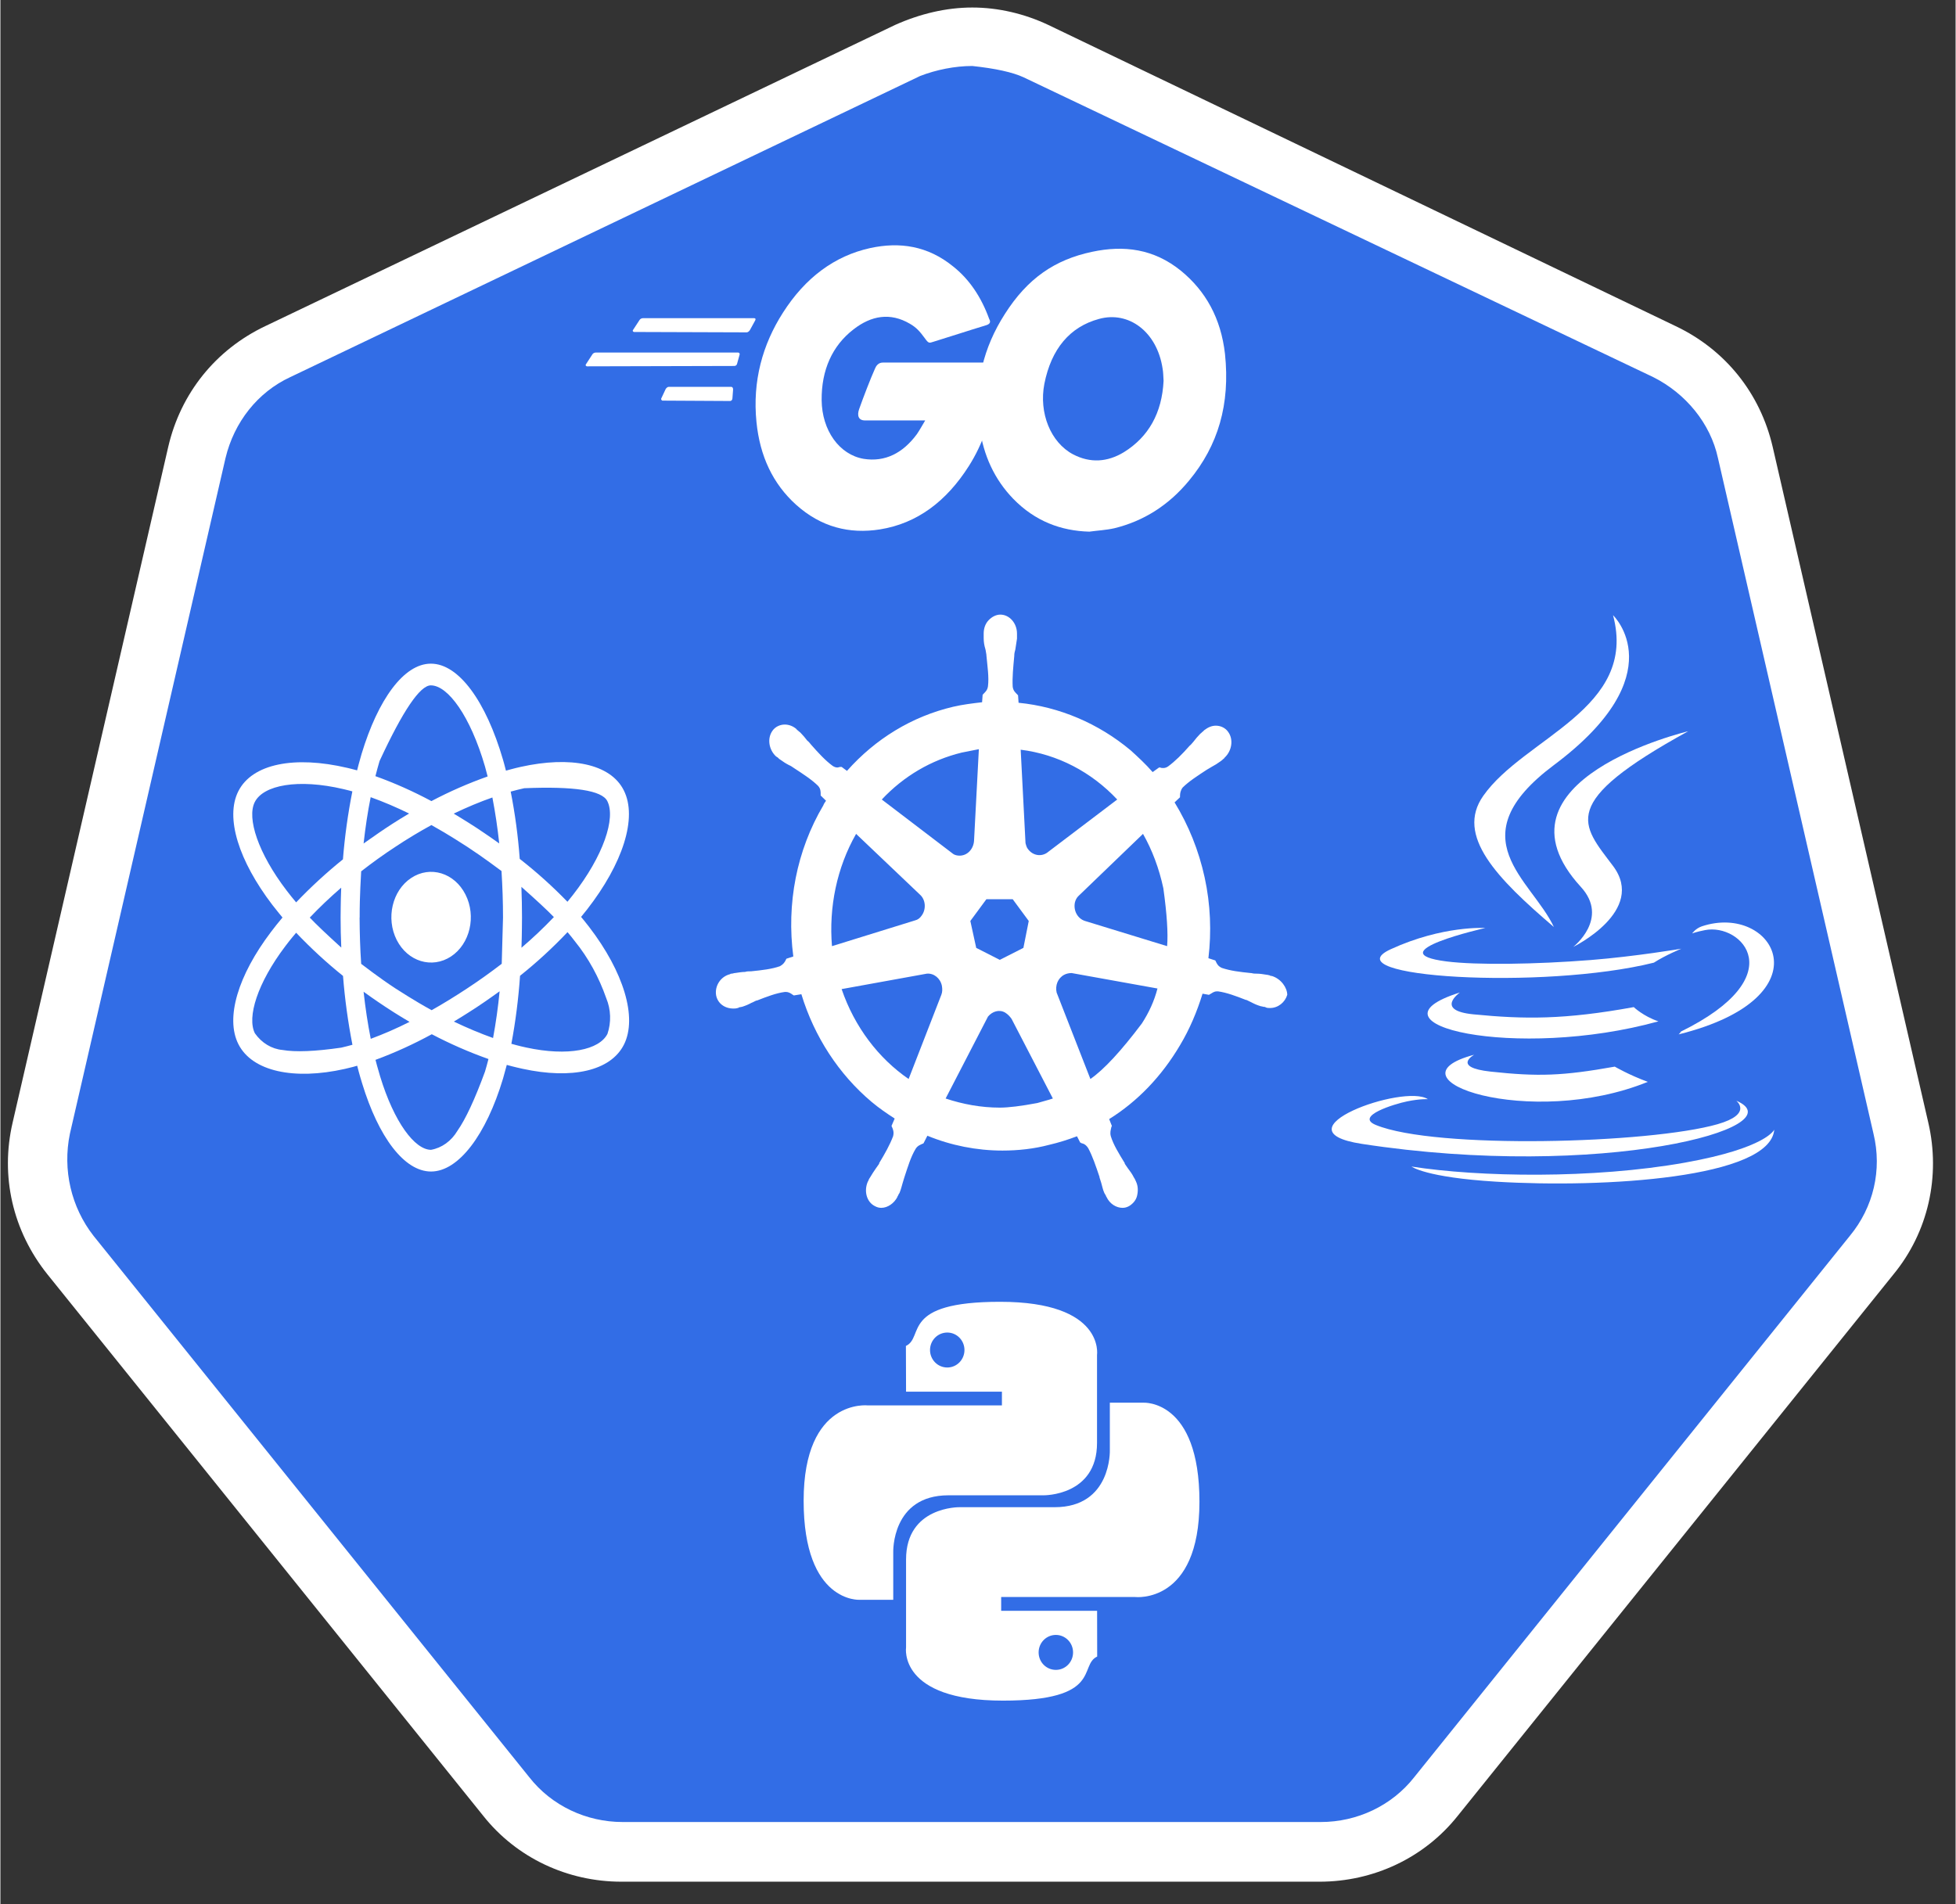 <?xml version="1.0" encoding="UTF-8" standalone="no"?>
<!DOCTYPE svg PUBLIC "-//W3C//DTD SVG 1.1//EN" "http://www.w3.org/Graphics/SVG/1.1/DTD/svg11.dtd">
<svg version="1.1" xmlns="http://www.w3.org/2000/svg" xmlns:xlink="http://www.w3.org/1999/xlink" preserveAspectRatio="xMidYMid meet" viewBox="371.25 20.302 259.432 252.733" width="255.43" height="248.73"><rect x="371.25" y="20.302" width="259.432" height="252.733" fill="#333333" stroke="none"/><defs><path d="M438.44 258.64C432.66 251.45 386.42 193.98 380.64 186.79C376.84 182 375.35 175.89 376.84 169.95C378.9 160.98 395.42 89.23 397.48 80.26C398.8 74.32 402.77 69.53 408.22 66.89C416.58 62.89 483.43 30.91 491.79 26.92C494.43 25.6 497.41 24.94 500.38 24.94C503.35 24.94 506.32 25.6 508.97 26.92C517.32 30.9 584.18 62.74 592.54 66.72C597.99 69.36 601.95 74.15 603.27 80.1C605.34 89.07 621.86 160.81 623.92 169.78C625.24 175.73 623.92 181.84 620.12 186.63C614.34 193.81 568.1 251.29 562.31 258.47C558.52 263.1 552.9 265.91 546.95 265.91C540.74 265.92 509.69 265.97 453.8 266.07L453.8 266.07C446.1 264.31 440.98 261.83 438.44 258.64Z" id="a3OEM8QZ2J"></path><path d="M506.99 30.55C515.34 34.53 582.2 66.37 590.56 70.35C594.85 72.5 598.15 76.47 599.15 81.09C601.21 90.06 617.73 161.8 619.79 170.77C620.95 175.56 619.79 180.52 616.65 184.32C610.87 191.5 564.63 248.98 558.85 256.16C555.87 259.96 551.25 262.11 546.46 262.11C537.19 262.11 463.07 262.11 453.8 262.11C449.01 262.11 444.39 259.96 441.42 256.16C435.64 248.98 389.39 191.5 383.61 184.32C380.64 180.52 379.48 175.56 380.47 170.77C382.54 161.8 399.05 90.06 401.12 81.09C402.27 76.3 405.41 72.34 409.71 70.35C418.06 66.36 484.92 34.38 493.28 30.39C495.42 29.56 497.9 29.06 500.21 29.06C500.21 29.06 500.21 29.06 500.21 29.06C503.3 29.39 505.55 29.89 506.99 30.55ZM500.21 21.3C496.75 21.3 493.28 22.13 489.97 23.61C481.62 27.61 414.76 59.59 406.4 63.58C399.8 66.72 395.17 72.5 393.52 79.6C391.46 88.57 374.94 160.32 372.87 169.29C371.22 176.39 372.87 183.66 377.5 189.44C383.28 196.62 429.52 254.1 435.31 261.28C439.76 266.9 446.54 270.03 453.64 270.03C462.9 270.03 537.03 270.03 546.29 270.03C553.4 270.03 560.17 266.9 564.63 261.28C570.41 254.1 616.65 196.62 622.43 189.44C627.06 183.82 628.71 176.39 627.06 169.29C624.99 160.32 608.48 88.57 606.41 79.6C604.76 72.5 600.14 66.72 593.53 63.58C585.21 59.59 518.61 27.61 510.29 23.61C507.15 22.13 503.68 21.3 500.21 21.3C500.21 21.3 500.21 21.3 500.21 21.3L500.21 21.3C500.21 21.3 500.21 21.3 500.21 21.3Z" id="brBI70xRs"></path><path d="M539.93 149.82C539.93 149.82 539.93 149.82 539.93 149.82C539.86 149.82 539.86 149.82 539.93 149.82C539.93 149.82 539.87 149.82 539.86 149.82C539.79 149.82 539.72 149.82 539.72 149.75C539.58 149.75 539.44 149.67 539.29 149.67C538.8 149.59 538.37 149.52 537.94 149.52C537.73 149.52 537.51 149.52 537.23 149.44C537.22 149.44 537.17 149.44 537.16 149.44C535.66 149.29 534.46 149.14 533.32 148.76C532.82 148.53 532.68 148.23 532.53 147.92C532.53 147.85 532.46 147.85 532.46 147.77C532.46 147.77 532.46 147.77 532.46 147.77C531.91 147.59 531.6 147.49 531.54 147.47C531.96 143.97 531.82 140.32 531.04 136.75C530.26 133.18 528.91 129.83 527.05 126.79C527.1 126.75 527.34 126.52 527.77 126.11C527.77 126.02 527.77 125.97 527.77 125.96C527.77 125.58 527.84 125.2 528.12 124.82C528.98 123.98 530.04 123.3 531.32 122.46C531.32 122.46 531.32 122.46 531.32 122.46C531.54 122.31 531.75 122.23 531.96 122.08C532.39 121.85 532.75 121.63 533.17 121.32C533.25 121.25 533.39 121.17 533.53 121.02C533.6 120.94 533.67 120.94 533.67 120.87C533.67 120.87 533.67 120.87 533.67 120.87C534.67 119.95 534.88 118.43 534.17 117.45C533.81 116.91 533.17 116.61 532.53 116.61C531.96 116.61 531.47 116.84 530.97 117.22C530.97 117.22 530.97 117.22 530.97 117.22C530.97 117.22 530.97 117.22 530.97 117.22C530.9 117.29 530.9 117.29 530.83 117.37C530.68 117.45 530.61 117.6 530.47 117.67C530.11 118.05 529.83 118.36 529.55 118.74C529.4 118.89 529.26 119.12 529.05 119.27C529.05 119.27 529.05 119.27 529.05 119.27C528.05 120.41 527.13 121.32 526.2 122.01C525.99 122.16 525.77 122.23 525.56 122.23C525.42 122.23 525.28 122.23 525.13 122.16C525.12 122.16 525.08 122.16 524.99 122.16L524.99 122.16C524.48 122.52 524.19 122.73 524.14 122.77C523.21 121.7 522.22 120.79 521.22 119.88C516.95 116.31 511.76 114.1 506.35 113.57C506.34 113.47 506.29 112.68 506.28 112.58C506.21 112.51 506.21 112.51 506.14 112.43C505.92 112.2 505.64 111.98 505.57 111.44C505.5 110.23 505.64 108.86 505.78 107.34C505.78 107.33 505.78 107.27 505.78 107.26C505.78 107.04 505.85 106.73 505.92 106.5C505.99 106.05 506.06 105.59 506.14 105.06C506.14 105.03 506.14 104.88 506.14 104.6L506.14 104.38L506.14 104.38C506.14 104.38 506.14 104.38 506.14 104.38C506.14 103.01 505.14 101.87 503.93 101.87C503.36 101.87 502.79 102.17 502.36 102.63C501.94 103.08 501.72 103.69 501.72 104.38C501.72 104.38 501.72 104.38 501.72 104.38L501.72 104.38L501.72 104.53C501.72 104.8 501.72 104.95 501.72 104.98C501.72 105.52 501.8 105.97 501.94 106.43C502.01 106.66 502.01 106.88 502.08 107.19C502.08 107.19 502.08 107.26 502.08 107.26C502.22 108.78 502.44 110.15 502.29 111.37C502.22 111.9 501.94 112.13 501.72 112.36C501.65 112.43 501.65 112.43 501.58 112.51C501.58 112.51 501.58 112.51 501.58 112.51C501.54 113.1 501.52 113.43 501.51 113.5C500.23 113.65 498.95 113.8 497.67 114.1C492.19 115.39 487.35 118.36 483.58 122.61C483.53 122.58 483.3 122.4 482.87 122.08C482.78 122.08 482.74 122.08 482.73 122.08C482.58 122.08 482.44 122.16 482.3 122.16C482.09 122.16 481.87 122.08 481.66 121.93C480.73 121.25 479.81 120.26 478.81 119.12C478.81 119.12 478.81 119.12 478.81 119.12C478.67 118.97 478.53 118.74 478.31 118.59C478.03 118.21 477.75 117.9 477.39 117.52C477.32 117.45 477.18 117.37 477.03 117.22C476.96 117.14 476.89 117.14 476.89 117.07C476.89 117.07 476.89 117.07 476.89 117.07C476.46 116.69 475.9 116.46 475.33 116.46C474.69 116.46 474.05 116.76 473.69 117.29C472.98 118.28 473.19 119.8 474.19 120.71C474.19 120.71 474.19 120.71 474.19 120.71C474.19 120.71 474.19 120.71 474.19 120.71C474.26 120.71 474.26 120.79 474.33 120.79C474.47 120.87 474.54 121.02 474.69 121.09C475.11 121.4 475.47 121.63 475.9 121.85C476.11 121.93 476.32 122.08 476.54 122.23C476.54 122.23 476.54 122.23 476.54 122.23C477.82 123.07 478.88 123.75 479.74 124.59C480.09 124.97 480.09 125.35 480.09 125.73C480.09 125.74 480.09 125.79 480.09 125.88L480.09 125.88C480.52 126.29 480.76 126.52 480.8 126.57C480.66 126.79 480.52 126.95 480.45 127.17C476.89 133.18 475.54 140.25 476.46 147.24C476.37 147.27 475.63 147.51 475.54 147.54C475.54 147.62 475.47 147.62 475.47 147.69C475.33 148 475.11 148.3 474.69 148.53C473.62 148.91 472.34 149.06 470.84 149.21C470.84 149.21 470.78 149.21 470.77 149.21C470.56 149.21 470.27 149.21 470.06 149.29C469.63 149.29 469.21 149.37 468.71 149.44C468.57 149.44 468.42 149.52 468.28 149.52C468.21 149.52 468.14 149.52 468.07 149.59C468.07 149.59 468.07 149.59 468.07 149.59C468.07 149.59 468.07 149.59 468.07 149.59C466.79 149.9 466 151.19 466.22 152.41C466.43 153.47 467.36 154.15 468.5 154.15C468.71 154.15 468.85 154.15 469.06 154.08C469.06 154.08 469.06 154.08 469.06 154.08C469.06 154.08 469.06 154.08 469.06 154.08C469.14 154.08 469.21 154.08 469.21 154C469.35 154 469.49 153.93 469.63 153.93C470.13 153.77 470.49 153.62 470.91 153.39C471.13 153.32 471.34 153.17 471.55 153.09C471.56 153.09 471.62 153.09 471.63 153.09C472.98 152.56 474.19 152.1 475.33 151.95C475.34 151.95 475.45 151.95 475.47 151.95C475.9 151.95 476.18 152.18 476.39 152.33C476.46 152.33 476.46 152.41 476.54 152.41C476.54 152.41 476.54 152.41 476.54 152.41C477.13 152.31 477.47 152.26 477.53 152.25C479.24 157.88 482.51 162.89 486.85 166.54C487.85 167.38 488.85 168.06 489.91 168.75C489.87 168.84 489.53 169.63 489.49 169.73C489.49 169.81 489.56 169.81 489.56 169.89C489.7 170.19 489.84 170.57 489.7 171.1C489.27 172.24 488.63 173.38 487.85 174.67C487.85 174.68 487.85 174.74 487.85 174.75C487.71 174.98 487.56 175.13 487.42 175.36C487.14 175.74 486.92 176.12 486.64 176.57C486.57 176.65 486.5 176.8 486.43 176.95C486.43 177.03 486.35 177.11 486.35 177.11C486.35 177.11 486.35 177.11 486.35 177.11C486.35 177.11 486.35 177.11 486.35 177.11C485.79 178.4 486.21 179.84 487.28 180.37C487.56 180.53 487.85 180.6 488.13 180.6C488.99 180.6 489.84 179.99 490.27 179.16C490.27 179.16 490.27 179.16 490.27 179.16C490.27 179.16 490.27 179.16 490.27 179.16C490.27 179.08 490.34 179.01 490.34 179.01C490.41 178.85 490.48 178.7 490.55 178.63C490.77 178.09 490.84 177.71 490.98 177.26C491.05 177.03 491.12 176.8 491.19 176.57C491.19 176.57 491.19 176.57 491.19 176.57C491.69 175.05 492.05 173.84 492.69 172.77C492.97 172.32 493.33 172.24 493.61 172.09C493.68 172.09 493.68 172.09 493.75 172.01C493.75 172.01 493.75 172.01 493.75 172.01C494.05 171.42 494.22 171.09 494.25 171.03C497.38 172.32 500.8 173 504.21 173C506.28 173 508.41 172.77 510.4 172.24C511.69 171.94 512.9 171.56 514.1 171.1C514.15 171.19 514.49 171.85 514.53 171.94C514.6 171.94 514.6 171.94 514.67 172.01C515.03 172.09 515.31 172.24 515.6 172.7C516.17 173.76 516.6 175.05 517.09 176.5C517.09 176.5 517.09 176.57 517.09 176.57C517.16 176.8 517.24 177.03 517.31 177.26C517.45 177.71 517.52 178.17 517.73 178.63C517.8 178.78 517.88 178.85 517.95 179.01C517.95 179.08 518.02 179.16 518.02 179.16C518.02 179.16 518.02 179.16 518.02 179.16C518.02 179.16 518.02 179.16 518.02 179.16C518.45 180.07 519.3 180.6 520.15 180.6C520.44 180.6 520.72 180.53 521.01 180.37C521.5 180.07 521.93 179.61 522.07 179.01C522.22 178.4 522.22 177.71 521.93 177.11C521.93 177.11 521.93 177.11 521.93 177.11C521.93 177.11 521.93 177.11 521.93 177.11C521.93 177.03 521.86 177.03 521.86 176.95C521.79 176.8 521.72 176.65 521.65 176.57C521.43 176.12 521.15 175.74 520.86 175.36C520.72 175.13 520.58 174.98 520.44 174.75C520.44 174.74 520.44 174.68 520.44 174.67C519.65 173.38 518.94 172.24 518.59 171.1C518.45 170.57 518.59 170.27 518.66 169.89C518.66 169.81 518.73 169.81 518.73 169.73C518.73 169.73 518.73 169.73 518.73 169.73C518.52 169.19 518.4 168.88 518.37 168.82C522.15 166.47 525.35 163.12 527.77 159.02C529.05 156.89 530.04 154.53 530.76 152.18C530.84 152.19 531.52 152.31 531.61 152.33C531.68 152.33 531.68 152.25 531.75 152.25C532.04 152.1 532.25 151.87 532.68 151.87C532.69 151.87 532.8 151.87 532.82 151.87C533.96 152.03 535.17 152.48 536.52 153.01C536.53 153.01 536.58 153.01 536.59 153.01C536.8 153.09 537.02 153.24 537.23 153.32C537.66 153.55 538.01 153.7 538.51 153.85C538.65 153.85 538.8 153.93 538.94 153.93C539.01 153.93 539.08 153.93 539.15 154C539.15 154 539.15 154 539.15 154C539.36 154.08 539.51 154.08 539.72 154.08C540.79 154.08 541.71 153.32 542 152.33C542 151.42 541.21 150.2 539.93 149.82C539.93 149.82 539.93 149.82 539.93 149.82L539.93 149.82ZM503.86 147.69L500.73 146.1L499.95 142.53L502.08 139.64L505.57 139.64L507.7 142.53L506.99 146.1L506.99 146.1L503.86 147.69ZM526.06 145.87C524.97 145.54 516.26 142.86 515.17 142.53C514.18 142.22 513.61 141.16 513.82 140.09C513.89 139.79 514.03 139.49 514.25 139.26C515.11 138.43 522 131.8 522.86 130.97C524.07 133.1 524.99 135.53 525.56 138.19C525.56 138.19 525.56 138.19 525.56 138.19C526.04 141.64 526.2 144.2 526.06 145.87ZM510.12 133.48C509.34 134.01 508.27 133.86 507.63 133.03C507.42 132.8 507.35 132.49 507.27 132.19C507.21 130.95 506.7 121.04 506.63 119.8C511.54 120.41 516.03 122.77 519.44 126.41C519.44 126.41 519.44 126.41 519.44 126.41C513.85 130.66 510.74 133.01 510.12 133.48ZM501.08 119.73C501.02 120.94 500.51 130.67 500.44 131.89C500.37 132.95 499.59 133.86 498.52 133.86C498.24 133.86 497.88 133.79 497.67 133.63C496.72 132.91 489.15 127.14 488.2 126.41C491.12 123.3 494.75 121.17 498.81 120.18C498.81 120.18 498.81 120.18 498.81 120.18C499.8 119.98 500.56 119.83 501.08 119.73ZM493.26 139.03C494.04 139.71 494.11 141.01 493.47 141.84C493.26 142.15 492.97 142.37 492.62 142.45C491.51 142.79 482.69 145.53 481.59 145.87C481.16 140.7 482.23 135.46 484.79 130.97C484.79 130.97 484.79 130.97 484.79 130.97C489.87 135.81 492.69 138.49 493.26 139.03ZM494.18 149.52C495.11 149.44 495.96 150.13 496.17 151.11C496.25 151.57 496.25 151.95 496.1 152.33C496.1 152.33 496.1 152.33 496.1 152.33C493.5 159.03 492.05 162.76 491.76 163.5C487.78 160.77 484.58 156.59 482.87 151.57C482.87 151.57 482.87 151.57 482.87 151.57C489.66 150.34 493.43 149.65 494.18 149.52ZM503.86 167.3C501.37 167.3 498.95 166.85 496.67 166.09C497.23 165 501.73 156.3 502.29 155.22C502.86 154.53 503.79 154.23 504.57 154.69C504.93 154.91 505.21 155.22 505.42 155.52C505.42 155.52 505.42 155.52 505.42 155.52C508.71 161.86 510.54 165.38 510.9 166.09C510.26 166.31 509.55 166.47 508.84 166.69C508.84 166.69 508.84 166.69 508.84 166.69C506.66 167.1 505 167.3 503.86 167.3ZM515.88 163.5C515.44 162.35 511.85 153.17 511.4 152.03C511.19 151.11 511.54 150.13 512.4 149.67C512.68 149.52 513.04 149.44 513.39 149.44C514.53 149.65 523.64 151.29 524.78 151.49C524.35 153.17 523.64 154.69 522.71 156.13C522.71 156.13 522.71 156.13 522.71 156.13C519.96 159.78 517.69 162.24 515.88 163.5Z" id="arD56g15k"></path><path d="M423.83 145.04C425.29 147.92 428.51 148.9 431.04 147.24C433.56 145.58 434.42 141.9 432.96 139.02C432.96 139.02 432.96 139.02 432.96 139.02C431.51 136.14 428.28 135.15 425.76 136.82C423.24 138.48 422.38 142.16 423.83 145.04ZM448.3 141.99C448.7 141.5 449 141.12 449.08 141.02C453.82 134.94 455.82 128.84 453.96 125.18C452.19 121.66 446.9 120.61 440.28 122.08C439.3 122.3 438.53 122.53 438.33 122.58C438.15 121.85 437.98 121.27 437.94 121.13C435.69 113.4 432.07 108.37 428.36 108.38C424.8 108.38 421.37 113.09 419.17 120.37C418.85 121.44 418.64 122.32 418.58 122.54C417.93 122.36 417.41 122.24 417.28 122.21C410.29 120.57 404.67 121.65 402.82 125.31C401.04 128.83 402.9 134.58 407.33 140.39C407.99 141.25 408.55 141.9 408.68 142.07C408.14 142.71 407.62 143.36 407.14 144C402.81 149.72 401.06 155.38 402.83 158.88C404.66 162.5 410.21 163.68 416.96 162.16C417.78 161.98 418.43 161.79 418.59 161.74C418.89 162.93 419.18 163.86 419.25 164.09C421.43 171.23 424.84 175.78 428.39 175.78C432.05 175.78 435.71 170.89 437.94 163.45C438.11 162.86 438.28 162.25 438.44 161.63C439.48 161.92 440.33 162.1 440.55 162.15C447.05 163.56 452.21 162.45 453.98 158.95C455.81 155.33 453.92 149.26 449.39 143.35C448.87 142.67 448.41 142.12 448.3 141.99ZM416.77 125.03C417.35 125.16 417.83 125.3 417.95 125.33C417.36 128.3 416.94 131.32 416.7 134.35C414.53 136.1 412.45 138.01 410.49 140.06C410.06 139.55 409.64 139.03 409.23 138.49C409.23 138.49 409.23 138.49 409.23 138.49C405.43 133.52 403.93 128.87 405 126.75C406.14 124.49 410.74 123.61 416.77 125.03ZM412.3 142.08C413.57 140.74 414.97 139.41 416.47 138.11C416.39 140.1 416.4 141.69 416.39 142.09C416.39 143.41 416.42 144.73 416.48 146.06C414.54 144.3 413.14 142.97 412.3 142.08ZM408.68 159.65C407.25 159.52 405.92 158.72 405.02 157.44C403.94 155.31 405.35 150.77 409.05 145.88C409.74 144.96 410.34 144.27 410.49 144.09C412.45 146.15 414.52 148.06 416.71 149.82C416.95 152.89 417.37 155.94 417.96 158.96C417.47 159.1 416.97 159.22 416.47 159.34C413.01 159.84 410.41 159.95 408.68 159.65ZM434.43 130.17C432.93 129.19 431.7 128.47 431.4 128.28C433.15 127.44 434.87 126.72 436.53 126.14C436.92 128.15 437.22 130.19 437.44 132.24C435.95 131.17 434.73 130.38 434.43 130.17ZM428.36 111.26C430.64 111.26 433.61 115.36 435.55 122.03C435.73 122.69 435.87 123.21 435.9 123.35C433.36 124.25 430.86 125.34 428.44 126.62C426.03 125.33 423.55 124.22 421.01 123.31C421.18 122.64 421.36 121.97 421.56 121.3C424.66 114.61 426.93 111.26 428.36 111.26ZM425.48 128.27C422.38 130.09 420.04 131.85 419.44 132.25C419.68 130.1 419.99 128.04 420.38 126.1C422.11 126.72 423.81 127.45 425.48 128.27ZM422.42 153.98C423.96 155 425.23 155.73 425.54 155.92C423.86 156.77 422.14 157.52 420.39 158.17C420 156.2 419.68 154.11 419.44 151.92C420.91 152.99 422.12 153.78 422.42 153.98ZM431.89 170.38C431.89 170.38 431.89 170.38 431.89 170.38C431.08 171.74 429.81 172.65 428.39 172.9C426.24 172.9 423.49 169.25 421.63 163.14C421.3 162.06 421.08 161.18 421.02 160.96C423.57 160.02 426.07 158.88 428.49 157.56C430.93 158.84 433.44 159.94 436.01 160.85C435.87 161.41 435.71 161.97 435.55 162.52C434.2 166.2 432.98 168.82 431.89 170.38ZM431.42 155.88C432.92 154.98 434.14 154.17 434.44 153.98C436 152.95 437.18 152.07 437.49 151.86C437.29 153.94 437 156.01 436.62 158.06C434.94 157.46 433.19 156.73 431.42 155.88ZM437.77 148.21C436.31 149.33 434.78 150.43 433.18 151.48C431.59 152.53 430.01 153.5 428.47 154.37C426.03 153.03 424.16 151.78 423.68 151.49C421.35 149.96 419.58 148.55 419.12 148.22C418.98 146.18 418.92 144.13 418.91 142.08C418.92 142.08 418.92 142.08 418.92 142.08C418.91 139.01 419.1 136.56 419.12 135.94C420.57 134.81 422.09 133.71 423.67 132.68C425.25 131.63 426.85 130.67 428.44 129.8C430.85 131.14 432.7 132.38 433.17 132.67C435.5 134.2 437.29 135.58 437.74 135.9C437.87 137.96 437.94 140.01 437.94 142.07C437.84 145.75 437.78 147.8 437.77 148.21ZM451.78 126.62C452.92 128.87 451.29 133.86 447.19 139.11C447.19 139.11 447.19 139.11 447.19 139.11C446.85 139.54 446.56 139.89 446.49 139.98C444.49 137.92 442.38 136.02 440.16 134.29C439.94 131.29 439.54 128.31 438.96 125.36C439.57 125.19 440.17 125.04 440.76 124.91C447.39 124.64 451.07 125.2 451.78 126.62ZM444.69 142.01C443.32 143.45 441.88 144.81 440.39 146.08C440.46 144.08 440.45 142.47 440.46 142.07C440.46 140.72 440.43 139.36 440.38 138C442.33 139.73 443.77 141.06 444.69 142.01ZM441.01 159.32C440.06 159.12 439.25 158.88 439.05 158.83C439.61 155.85 439.99 152.83 440.2 149.8C442.41 148.04 444.52 146.1 446.5 144.01C446.85 144.42 447.18 144.83 447.49 145.24C447.49 145.24 447.49 145.24 447.49 145.24C449.27 147.44 450.67 150 451.64 152.78C452.26 154.27 452.32 155.98 451.8 157.51C450.72 159.64 446.58 160.53 441.01 159.32Z" id="g3KkEcCOt"></path><path d="M606.79 101.87C606.79 101.87 606.79 101.87 606.79 101.87C606.79 147.2 606.79 172.39 606.79 177.43C606.79 177.43 606.79 177.43 606.79 177.43C571.39 177.43 551.72 177.43 547.78 177.43C547.78 177.43 547.78 177.43 547.78 177.43C547.78 132.09 547.78 106.9 547.78 101.87C547.78 101.87 547.78 101.87 547.78 101.87C583.19 101.87 602.86 101.87 606.79 101.87Z" id="gezIeLZKZ"></path><path d="M566.81 160.28C566.81 160.28 563.77 161.95 568.98 162.52C575.29 163.2 578.51 163.1 585.46 161.86C585.46 161.86 587.29 162.94 589.84 163.88C574.26 170.21 554.57 163.52 566.81 160.28" id="aEg1ABjaU"></path><path d="M564.91 152.02C564.91 152.02 561.5 154.41 566.71 154.92C573.45 155.58 578.77 155.64 587.98 153.96C587.98 153.96 589.25 155.18 591.25 155.85C572.41 161.07 551.42 156.26 564.91 152.02" id="f8Vh1y88p"></path><path d="M580.96 138.01C584.8 142.2 579.95 145.97 579.95 145.97C579.95 145.97 589.71 141.2 585.23 135.23C581.04 129.66 577.84 126.89 595.2 117.35C595.2 117.35 567.95 123.8 580.96 138.01" id="bamkZvvAW"></path><path d="M601.58 166.38C601.58 166.38 603.83 168.14 599.1 169.5C590.1 172.08 561.65 172.86 553.75 169.6C550.91 168.43 556.24 166.81 557.91 166.47C559.66 166.11 560.66 166.18 560.66 166.18C557.5 164.07 540.24 170.32 551.89 172.11C583.67 176.99 609.82 169.91 601.58 166.38" id="e1hoBTZXZ"></path><path d="M568.28 143.46C568.28 143.46 553.81 146.72 563.15 147.9C567.1 148.4 574.96 148.29 582.29 147.71C588.28 147.23 594.29 146.21 594.29 146.21C594.29 146.21 592.18 147.07 590.65 148.06C575.96 151.72 547.57 150.01 555.75 146.27C562.66 143.1 568.28 143.46 568.28 143.46" id="ccc2WzZNK"></path><path d="M594.23 157.21C609.17 149.86 602.26 142.79 597.44 143.74C596.26 143.97 595.73 144.18 595.73 144.18C595.73 144.18 596.17 143.53 597.01 143.24C606.55 140.07 613.88 152.61 593.93 157.58C593.93 157.58 594.16 157.38 594.23 157.21" id="a4kq3rgQJ"></path><path d="M585.23 101.95C585.23 101.95 593.5 109.79 577.38 121.84C564.46 131.51 574.43 137.03 577.38 143.33C569.83 136.88 564.29 131.2 568.01 125.92C573.46 118.16 588.56 114.4 585.23 101.95" id="aHG9A9n0Q"></path><path d="M569.74 177.13C584.08 178 606.1 176.65 606.62 170.22C606.62 170.22 605.62 172.66 594.77 174.6C582.53 176.78 567.44 176.52 558.49 175.12C558.49 175.12 560.32 176.56 569.74 177.13" id="e1enJD3Hgv"></path><path d="M530.15 193.07C530.15 193.07 530.15 193.07 530.15 193.07C530.15 224.59 530.15 242.09 530.15 245.6C530.15 245.6 530.15 245.6 530.15 245.6C498.76 245.6 481.32 245.6 477.83 245.6C477.83 245.6 477.83 245.6 477.83 245.6C477.83 214.08 477.83 196.57 477.83 193.07C477.83 193.07 477.83 193.07 477.83 193.07C509.22 193.07 526.66 193.07 530.15 193.07Z" id="c1WEpXSbuN"></path><path d="M491.4 198.93C491.4 199.33 491.41 201.35 491.42 205L504.14 205L504.14 206.82C493.47 206.82 487.55 206.82 486.36 206.82C486.36 206.82 477.83 205.84 477.83 219.47C477.83 233.1 485.28 232.62 485.28 232.62C485.57 232.62 487.05 232.62 489.72 232.62C489.72 228.82 489.72 226.71 489.72 226.29C489.72 226.29 489.48 218.75 497.05 218.75C504.62 218.75 509.67 218.75 509.67 218.75C509.67 218.75 516.76 218.86 516.76 211.8C516.76 204.74 516.76 200.13 516.76 200.13C516.76 200.13 517.83 193.07 503.9 193.07C490.57 193.07 493.9 197.75 491.4 198.93ZM499.17 199.47C499.17 200.75 498.15 201.79 496.89 201.79C495.62 201.79 494.6 200.75 494.6 199.47C494.6 198.19 495.62 197.15 496.89 197.15C498.15 197.15 499.17 198.19 499.17 199.47Z" id="a1Dnsu0jf"></path><path d="M516.78 240.15C516.78 239.74 516.77 237.72 516.77 234.08L504.04 234.08L504.04 232.25C514.71 232.25 520.63 232.25 521.82 232.25C521.82 232.25 530.35 233.24 530.35 219.6C530.35 205.97 522.9 206.46 522.9 206.46C522.61 206.46 521.13 206.46 518.46 206.46C518.46 210.25 518.46 212.36 518.46 212.78C518.46 212.78 518.7 220.33 511.13 220.33C503.56 220.33 498.51 220.33 498.51 220.33C498.51 220.33 491.42 220.21 491.42 227.27C491.42 234.33 491.42 238.94 491.42 238.94C491.42 238.94 490.35 246 504.28 246C517.61 246 514.28 241.32 516.78 240.15ZM509.01 239.6C509.01 238.32 510.03 237.28 511.3 237.28C512.56 237.28 513.58 238.32 513.58 239.6C513.58 240.89 512.56 241.92 511.3 241.92C510.03 241.92 509.01 240.89 509.01 239.6Z" id="aChKB5cc7"></path><path d="M455.18 64.11C455.26 63.98 455.96 62.91 456.05 62.78C456.13 62.63 456.34 62.53 456.5 62.53C457.98 62.53 469.8 62.53 471.28 62.53C471.45 62.53 471.49 62.68 471.4 62.83C471.33 62.96 470.77 63.99 470.7 64.11C470.62 64.26 470.41 64.41 470.29 64.41C469.29 64.41 464.29 64.39 455.3 64.36C455.16 64.3 455.12 64.21 455.18 64.11Z" id="cMF8vRysF"></path><path d="M448.93 68.67C449.01 68.54 449.71 67.47 449.8 67.33C449.88 67.18 450.09 67.09 450.25 67.09C452.14 67.09 467.24 67.09 469.13 67.09C469.29 67.09 469.38 67.23 469.33 67.38C469.3 67.5 469.04 68.45 469 68.57C468.96 68.77 468.8 68.87 468.63 68.87C467.33 68.87 460.8 68.89 449.05 68.92C448.91 68.85 448.87 68.77 448.93 68.67Z" id="b491UIqKA"></path><path d="M458.94 73.18C459 73.05 459.47 72.06 459.52 71.94C459.61 71.79 459.77 71.64 459.94 71.64C460.77 71.64 467.39 71.64 468.22 71.64C468.38 71.64 468.47 71.79 468.47 71.99C468.46 72.11 468.39 73.06 468.38 73.18C468.38 73.37 468.22 73.52 468.09 73.52C467.49 73.52 464.48 73.5 459.07 73.47C458.93 73.37 458.89 73.28 458.94 73.18Z" id="bOVLzSrtY"></path><path d="M495.08 65.65C494.46 65.85 494.42 65.9 493.88 65.15C493.26 64.31 492.8 63.77 491.93 63.27C489.33 61.74 486.8 62.18 484.44 64.02C481.63 66.19 480.18 69.41 480.22 73.42C480.26 77.39 482.54 80.65 485.81 81.2C488.62 81.64 490.98 80.46 492.85 77.93C493.22 77.39 493.55 76.79 493.96 76.1C492.47 76.1 490.61 76.1 485.97 76.1C485.1 76.1 484.9 75.45 485.19 74.61C485.73 73.08 486.72 70.5 487.3 69.22C487.42 68.92 487.71 68.42 488.33 68.42C490.44 68.42 498.23 68.42 503.4 68.42C503.32 69.76 503.32 71.1 503.15 72.43C502.7 76 501.58 79.27 499.76 82.14C496.78 86.84 492.89 89.77 487.96 90.56C483.9 91.2 480.14 90.26 476.83 87.29C473.76 84.52 472.02 80.85 471.57 76.3C471.03 70.9 472.36 66.05 475.09 61.79C478.03 57.18 481.92 54.26 486.68 53.22C490.57 52.38 494.29 52.92 497.65 55.65C499.84 57.38 501.41 59.76 502.45 62.63C502.7 63.07 502.53 63.32 502.03 63.47C499.43 64.26 497.65 64.86 495.08 65.65Z" id="biBAbumxv"></path><path d="M505.64 86.5C503.19 83.97 501.66 80.75 501.17 76.94C500.42 71.34 501.7 66.39 504.52 61.99C507.54 57.23 511.18 54.76 516.11 53.72C520.33 52.82 524.3 53.32 527.9 56.24C531.17 58.92 533.2 62.53 533.74 67.28C534.44 73.97 532.83 79.42 528.98 84.07C526.25 87.39 522.9 89.47 519.05 90.41C517.93 90.66 516.81 90.71 515.74 90.86C511.97 90.76 508.53 89.47 505.64 86.5ZM525.46 69.22C524.72 64.31 520.95 61.54 517.02 62.63C513.17 63.67 510.69 66.59 509.77 71.25C509.03 75.11 510.6 79.02 513.58 80.6C515.86 81.79 518.14 81.64 520.33 80.31C523.6 78.28 525.38 75.11 525.59 70.85C525.55 70.21 525.55 69.71 525.46 69.22Z" id="b2sgw6DmAK"></path></defs><g><g><use xlink:href="#a3OEM8QZ2J" opacity="1" fill="#326de6" fill-opacity="1"></use><g><use xlink:href="#a3OEM8QZ2J" opacity="1" fill-opacity="0" stroke="#000000" stroke-width="1" stroke-opacity="0"></use></g></g><g><use xlink:href="#brBI70xRs" opacity="1" fill="#ffffff" fill-opacity="1"></use><g><use xlink:href="#brBI70xRs" opacity="1" fill-opacity="0" stroke="#000000" stroke-width="1" stroke-opacity="0"></use></g></g><g><use xlink:href="#arD56g15k" opacity="1" fill="#ffffff" fill-opacity="1"></use><g><use xlink:href="#arD56g15k" opacity="1" fill-opacity="0" stroke="#000000" stroke-width="1" stroke-opacity="0"></use></g></g><g><use xlink:href="#g3KkEcCOt" opacity="1" fill="#ffffff" fill-opacity="1"></use><g><use xlink:href="#g3KkEcCOt" opacity="1" fill-opacity="0" stroke="#000000" stroke-width="1" stroke-opacity="0"></use></g></g><g><use xlink:href="#gezIeLZKZ" opacity="1" fill="#000000" fill-opacity="0"></use><g><use xlink:href="#gezIeLZKZ" opacity="1" fill-opacity="0" stroke="#000000" stroke-width="1" stroke-opacity="0"></use></g></g><g><use xlink:href="#aEg1ABjaU" opacity="1" fill="#ffffff" fill-opacity="1"></use><g><use xlink:href="#aEg1ABjaU" opacity="1" fill-opacity="0" stroke="#000000" stroke-width="1" stroke-opacity="0"></use></g></g><g><use xlink:href="#f8Vh1y88p" opacity="1" fill="#ffffff" fill-opacity="1"></use><g><use xlink:href="#f8Vh1y88p" opacity="1" fill-opacity="0" stroke="#000000" stroke-width="1" stroke-opacity="0"></use></g></g><g><use xlink:href="#bamkZvvAW" opacity="1" fill="#ffffff" fill-opacity="1"></use><g><use xlink:href="#bamkZvvAW" opacity="1" fill-opacity="0" stroke="#000000" stroke-width="1" stroke-opacity="0"></use></g></g><g><use xlink:href="#e1hoBTZXZ" opacity="1" fill="#ffffff" fill-opacity="1"></use><g><use xlink:href="#e1hoBTZXZ" opacity="1" fill-opacity="0" stroke="#000000" stroke-width="1" stroke-opacity="0"></use></g></g><g><use xlink:href="#ccc2WzZNK" opacity="1" fill="#ffffff" fill-opacity="1"></use><g><use xlink:href="#ccc2WzZNK" opacity="1" fill-opacity="0" stroke="#000000" stroke-width="1" stroke-opacity="0"></use></g></g><g><use xlink:href="#a4kq3rgQJ" opacity="1" fill="#ffffff" fill-opacity="1"></use><g><use xlink:href="#a4kq3rgQJ" opacity="1" fill-opacity="0" stroke="#000000" stroke-width="1" stroke-opacity="0"></use></g></g><g><use xlink:href="#aHG9A9n0Q" opacity="1" fill="#ffffff" fill-opacity="1"></use><g><use xlink:href="#aHG9A9n0Q" opacity="1" fill-opacity="0" stroke="#000000" stroke-width="1" stroke-opacity="0"></use></g></g><g><use xlink:href="#e1enJD3Hgv" opacity="1" fill="#ffffff" fill-opacity="1"></use><g><use xlink:href="#e1enJD3Hgv" opacity="1" fill-opacity="0" stroke="#000000" stroke-width="1" stroke-opacity="0"></use></g></g><g><use xlink:href="#c1WEpXSbuN" opacity="1" fill="#000000" fill-opacity="0"></use><g><use xlink:href="#c1WEpXSbuN" opacity="1" fill-opacity="0" stroke="#000000" stroke-width="1" stroke-opacity="0"></use></g></g><g><use xlink:href="#a1Dnsu0jf" opacity="1" fill="#ffffff" fill-opacity="1"></use><g><use xlink:href="#a1Dnsu0jf" opacity="1" fill-opacity="0" stroke="#000000" stroke-width="1" stroke-opacity="0"></use></g></g><g><use xlink:href="#aChKB5cc7" opacity="1" fill="#ffffff" fill-opacity="1"></use><g><use xlink:href="#aChKB5cc7" opacity="1" fill-opacity="0" stroke="#000000" stroke-width="1" stroke-opacity="0"></use></g></g><g><use xlink:href="#cMF8vRysF" opacity="1" fill="#ffffff" fill-opacity="1"></use><g><use xlink:href="#cMF8vRysF" opacity="1" fill-opacity="0" stroke="#000000" stroke-width="1" stroke-opacity="0"></use></g></g><g><use xlink:href="#b491UIqKA" opacity="1" fill="#ffffff" fill-opacity="1"></use><g><use xlink:href="#b491UIqKA" opacity="1" fill-opacity="0" stroke="#000000" stroke-width="1" stroke-opacity="0"></use></g></g><g><use xlink:href="#bOVLzSrtY" opacity="1" fill="#ffffff" fill-opacity="1"></use><g><use xlink:href="#bOVLzSrtY" opacity="1" fill-opacity="0" stroke="#000000" stroke-width="1" stroke-opacity="0"></use></g></g><g><use xlink:href="#biBAbumxv" opacity="1" fill="#ffffff" fill-opacity="1"></use><g><use xlink:href="#biBAbumxv" opacity="1" fill-opacity="0" stroke="#000000" stroke-width="1" stroke-opacity="0"></use></g></g><g><use xlink:href="#b2sgw6DmAK" opacity="1" fill="#ffffff" fill-opacity="1"></use><g><use xlink:href="#b2sgw6DmAK" opacity="1" fill-opacity="0" stroke="#000000" stroke-width="1" stroke-opacity="0"></use></g></g></g></svg>